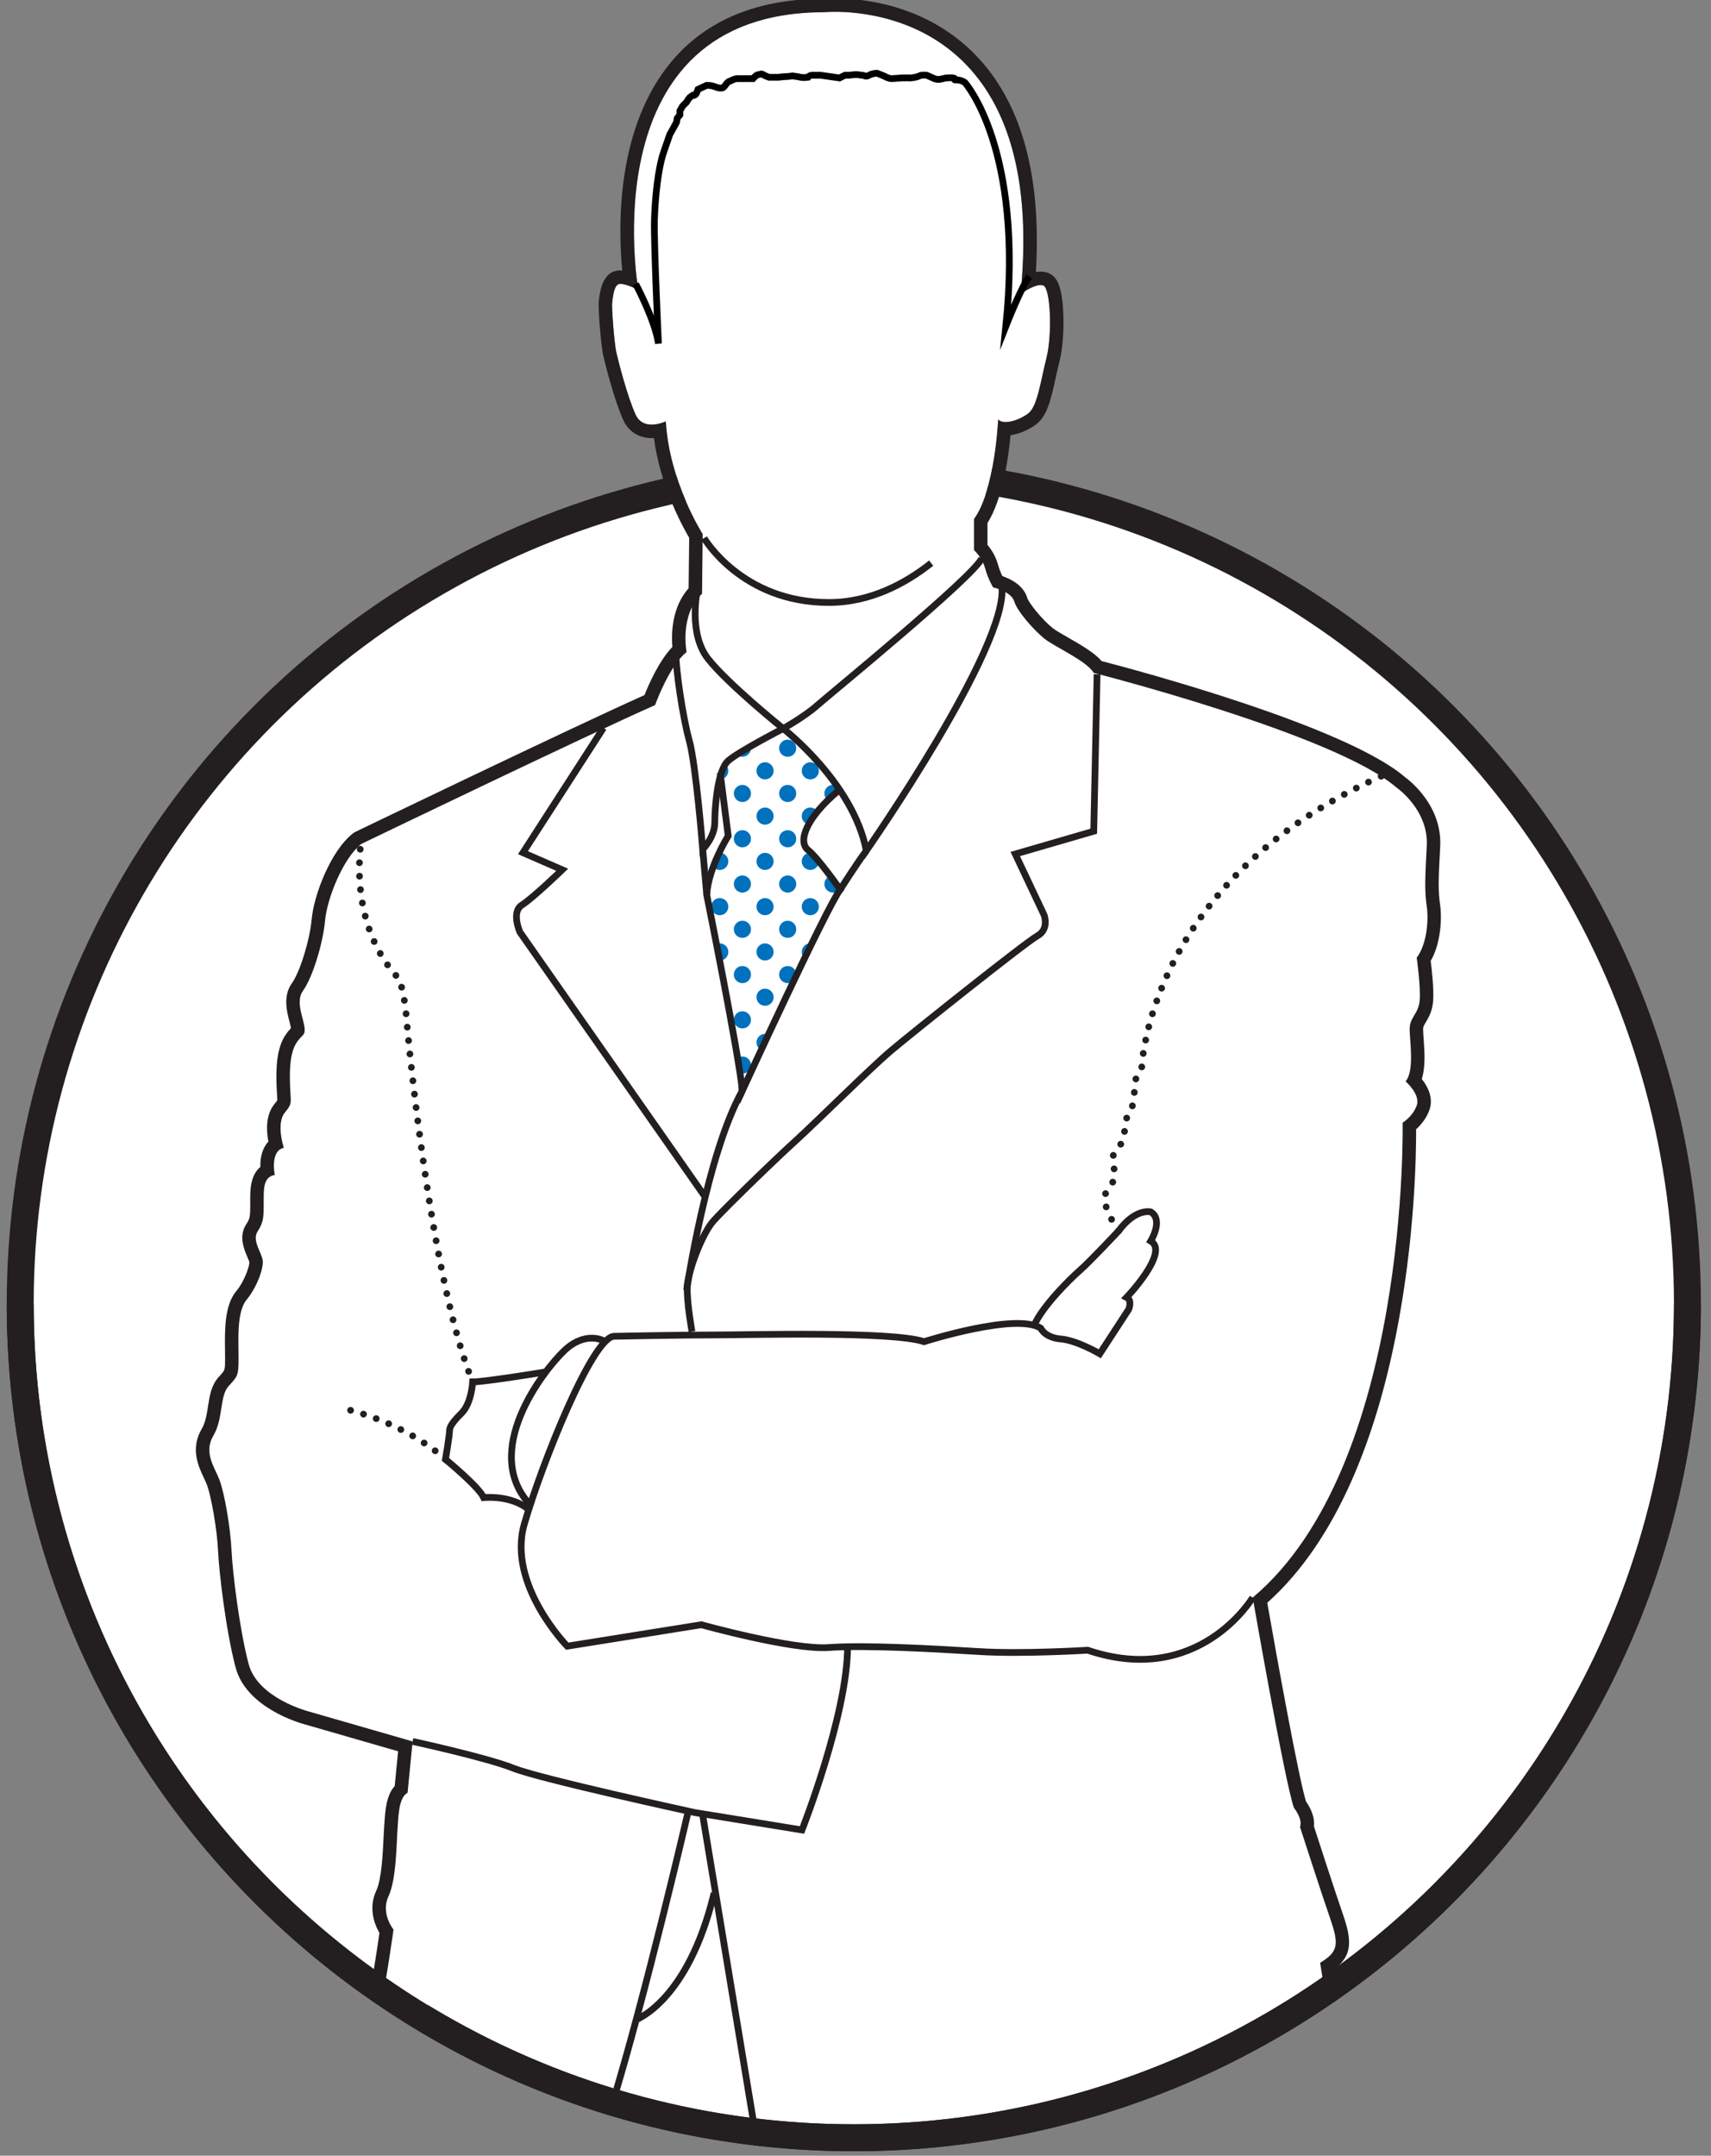 <?xml version="1.0" encoding="utf-8"?>
<!-- Generator: Adobe Illustrator 18.0.0, SVG Export Plug-In . SVG Version: 6.00 Build 0)  -->
<!DOCTYPE svg PUBLIC "-//W3C//DTD SVG 1.1//EN" "http://www.w3.org/Graphics/SVG/1.1/DTD/svg11.dtd">
<svg version="1.1" id="Layer_1" xmlns="http://www.w3.org/2000/svg" xmlns:xlink="http://www.w3.org/1999/xlink" x="0px" y="0px"
	 viewBox="0 0 254 320" enable-background="new 0 0 254 320" xml:space="preserve">
<rect x="0" y="0" width="254" height="320" fill="#808080" stroke="none"/>
<g>
	<circle fill="#FFFFFF" stroke="#231F20" stroke-width="4" cx="126.75" cy="193.583" r="123.75"/>
	<path fill="#FFFFFF" d="M53.637,125.279c0,0,33.455-16.13,43.611-20.611c0,0,2.091-5.875,4.68-7.866c0,0-1.095-5.576,2.29-8.662
		l0.099-8.862c0,0-4.978-7.766-5.476-16.727c0,0-3.286,1.593-4.481-0.996c-1.195-2.589-2.589-7.965-2.888-9.359
		c-0.299-1.394-0.697-6.671-0.597-7.268c0.1-0.598,0.199-2.788,1.195-2.788c0.996,0,2.688,0.896,2.688,0.896
		S87.391,1.814,122.34,1.814c0,0,33.654-3.485,29.174,41.819c0,0,2.34-1.693,3.385-1.245c1.045,0.448,1.344,7.169,0.448,10.753
		c-0.896,3.584-1.344,7.169-2.688,8.215c-1.344,1.045-3.734,1.792-4.481,0.896c0,0-0.448,10.455-3.585,14.786v4.63
		c0,0,1.195,1.045,1.643,2.688c0.448,1.643,1.195,2.838,1.195,2.838s2.688,0.597,3.136,2.091c0.448,1.493,2.987,4.331,4.481,5.526
		c1.493,1.195,6.273,3.286,7.318,5.078c0,0,35.845,9.111,44.955,17.026c0,0,4.779,3.286,4.481,8.662
		c-0.299,5.377-0.299,6.87,0,8.961c0.299,2.091,0,5.676-1.494,7.617c0,0,0.598,4.182,0.448,6.273
		c-0.15,2.091-1.494,2.539-1.494,4.331c0,1.792,0.747,6.124-0.597,7.767c0,0,2.24,1.941,1.643,3.584
		c-0.597,1.643-2.091,2.539-2.091,2.539s1.045,50.93-22.254,70.495c0,0,4.779,27.481,6.123,31.215c0,0,1.344,1.643,0.896,2.838
		c0,0,3.136,9.708,4.481,13.591c1.344,3.883,1.195,4.929-1.493,6.572c0,0-140.094,8.663-139.347,5.675s1.792-10.604,1.792-10.604
		s-1.942-2.39-0.747-4.929c1.195-2.539,1.195-8.065,1.344-10.007c0.149-1.941,0.149-4.63,1.493-5.377l0.747-7.617l-15.533-4.481
		c0,0-7.468-1.942-8.812-7.02c-1.344-5.078-2.39-13.591-2.539-16.877c-0.149-3.286-1.045-8.513-1.792-10.455
		c-0.747-1.941-2.39-4.032-0.896-6.572c1.493-2.539,0.896-5.825,2.24-7.318c1.344-1.493,1.493-1.493,1.493-4.182
		c0-2.688-0.299-6.87,1.195-8.663c1.494-1.792,2.539-4.63,2.39-5.825c-0.15-1.195-1.643-2.987-0.747-4.331s0.896-2.24,0.896-4.182
		s-0.149-3.883,1.643-4.182c0,0-0.747-3.584,1.344-4.032c0,0-1.195-3.585,0.15-5.227c1.344-1.643,0.747-1.344,0.747-5.377
		c0-4.033,0.896-5.078,1.942-6.124c1.045-1.045-1.493-4.481,0-6.572c1.493-2.091,2.987-7.169,3.286-10.455
		C48.559,133.344,50.949,127.37,53.637,125.279z"/>
	<g>
		<defs>
			<path id="SVGID_1_" d="M3,193.583c0,68.345,55.405,123.75,123.75,123.75c68.345,0,123.75-55.405,123.75-123.75V-19.542H3.756"/>
		</defs>
		<clipPath id="SVGID_2_">
			<use xlink:href="#SVGID_1_"  overflow="visible"/>
		</clipPath>
		<g clip-path="url(#SVGID_2_)">
			<g>
				<g>
					<defs>
						<path id="SVGID_3_" d="M183.276,377.089l1.942-9.409c0,0-12.197,2.539-38.284,5.128
							c-26.087,2.589-31.663-37.239-31.663-37.239l-9.071-54.758l-0.189,0.194c-3.638,15.113-10.686,18.426-11.559,18.784
							c-1.234,4.586-2.494,9.053-3.675,12.879c-4.905,15.892-15.419,53.207-31.154,48.976c0.2,1.554,3.15,24.546,3.872,32.77
							c0.747,8.513,0.598,21.208,0.598,21.208h54.365l2.24-13.143l5.675,13.292h56.754c0,0-0.299-13.143-0.299-16.28
							s0.747-11.65,0.747-15.234C183.575,380.674,183.276,377.089,183.276,377.089z"/>
					</defs>
					<clipPath id="SVGID_4_">
						<use xlink:href="#SVGID_3_"  overflow="visible"/>
					</clipPath>
				</g>
				<g>
					<g>
						<defs>
							<path id="SVGID_5_" d="M124.531,117.314l0.065-0.133c-3.67-5.43-8.33-9.028-8.33-9.028s-6.572,3.385-8.165,4.779
								c-0.471,0.412-0.836,1.195-1.118,2.144l0.073,0.146l-0.073-0.146c-0.007,0.024-0.015,0.047-0.022,0.071l1.141,8.937
								c0,0-2.987,4.779-3.186,8.762c0,0,4.879,24.195,5.277,29.074c0,0,12.546-27.282,14.537-29.871c0,0-3.186-4.58-4.779-5.875
								C118.357,124.881,119.751,121.296,124.531,117.314z"/>
						</defs>
						<clipPath id="SVGID_6_">
							<use xlink:href="#SVGID_5_"  overflow="visible"/>
						</clipPath>
						<g clip-path="url(#SVGID_6_)">
							<circle fill="#0071BC" cx="93.409" cy="100.982" r="1.272"/>
							<circle fill="#0071BC" cx="96.769" cy="104.342" r="1.272"/>
							<circle fill="#0071BC" cx="100.13" cy="100.982" r="1.272"/>
							<circle fill="#0071BC" cx="103.49" cy="104.342" r="1.272"/>
							<circle fill="#0071BC" cx="106.85" cy="100.982" r="1.272"/>
							<circle fill="#0071BC" cx="110.211" cy="104.342" r="1.272"/>
							<circle fill="#0071BC" cx="113.571" cy="100.982" r="1.272"/>
							<circle fill="#0071BC" cx="116.932" cy="104.342" r="1.272"/>
							<circle fill="#0071BC" cx="120.292" cy="100.982" r="1.272"/>
							<circle fill="#0071BC" cx="123.653" cy="104.342" r="1.272"/>
							<circle fill="#0071BC" cx="127.013" cy="100.982" r="1.272"/>
							<circle fill="#0071BC" cx="130.374" cy="104.342" r="1.272"/>
							<circle fill="#0071BC" cx="133.734" cy="100.982" r="1.272"/>
							<circle fill="#0071BC" cx="137.095" cy="104.342" r="1.272"/>
							<circle fill="#0071BC" cx="140.455" cy="100.982" r="1.272"/>
							<circle fill="#0071BC" cx="93.409" cy="107.703" r="1.272"/>
							<circle fill="#0071BC" cx="96.769" cy="111.064" r="1.272"/>
							<circle fill="#0071BC" cx="100.13" cy="107.703" r="1.272"/>
							<circle fill="#0071BC" cx="103.49" cy="111.064" r="1.272"/>
							<circle fill="#0071BC" cx="106.85" cy="107.703" r="1.272"/>
							<circle fill="#0071BC" cx="110.211" cy="111.064" r="1.272"/>
							<circle fill="#0071BC" cx="113.571" cy="107.703" r="1.272"/>
							<circle fill="#0071BC" cx="116.932" cy="111.064" r="1.272"/>
							<circle fill="#0071BC" cx="120.292" cy="107.703" r="1.272"/>
							<circle fill="#0071BC" cx="123.653" cy="111.064" r="1.272"/>
							<circle fill="#0071BC" cx="127.013" cy="107.703" r="1.272"/>
							<circle fill="#0071BC" cx="130.374" cy="111.064" r="1.272"/>
							<circle fill="#0071BC" cx="133.734" cy="107.703" r="1.272"/>
							<circle fill="#0071BC" cx="137.095" cy="111.064" r="1.272"/>
							<circle fill="#0071BC" cx="140.455" cy="107.703" r="1.272"/>
							<circle fill="#0071BC" cx="93.409" cy="114.424" r="1.272"/>
							<circle fill="#0071BC" cx="96.769" cy="117.784" r="1.272"/>
							<circle fill="#0071BC" cx="100.13" cy="114.424" r="1.272"/>
							<circle fill="#0071BC" cx="103.49" cy="117.784" r="1.272"/>
							<circle fill="#0071BC" cx="106.85" cy="114.424" r="1.272"/>
							<circle fill="#0071BC" cx="110.211" cy="117.784" r="1.272"/>
							<circle fill="#0071BC" cx="113.571" cy="114.424" r="1.272"/>
							<circle fill="#0071BC" cx="116.932" cy="117.784" r="1.272"/>
							<circle fill="#0071BC" cx="120.292" cy="114.424" r="1.272"/>
							<circle fill="#0071BC" cx="123.653" cy="117.784" r="1.272"/>
							<circle fill="#0071BC" cx="127.013" cy="114.424" r="1.272"/>
							<circle fill="#0071BC" cx="130.374" cy="117.784" r="1.272"/>
							<circle fill="#0071BC" cx="133.734" cy="114.424" r="1.272"/>
							<circle fill="#0071BC" cx="137.095" cy="117.784" r="1.272"/>
							<circle fill="#0071BC" cx="140.455" cy="114.424" r="1.272"/>
							<circle fill="#0071BC" cx="93.409" cy="121.145" r="1.272"/>
							<circle fill="#0071BC" cx="96.769" cy="124.505" r="1.272"/>
							<circle fill="#0071BC" cx="100.13" cy="121.145" r="1.272"/>
							<circle fill="#0071BC" cx="103.49" cy="124.505" r="1.272"/>
							<circle fill="#0071BC" cx="106.85" cy="121.145" r="1.272"/>
							<circle fill="#0071BC" cx="110.211" cy="124.505" r="1.272"/>
							<circle fill="#0071BC" cx="113.571" cy="121.145" r="1.272"/>
							<circle fill="#0071BC" cx="116.932" cy="124.505" r="1.272"/>
							<circle fill="#0071BC" cx="120.292" cy="121.145" r="1.272"/>
							<circle fill="#0071BC" cx="123.653" cy="124.505" r="1.272"/>
							<circle fill="#0071BC" cx="127.013" cy="121.145" r="1.272"/>
							<circle fill="#0071BC" cx="130.374" cy="124.505" r="1.272"/>
							<circle fill="#0071BC" cx="133.734" cy="121.145" r="1.272"/>
							<circle fill="#0071BC" cx="137.095" cy="124.505" r="1.272"/>
							<circle fill="#0071BC" cx="140.455" cy="121.145" r="1.272"/>
							<circle fill="#0071BC" cx="93.409" cy="127.866" r="1.272"/>
							<circle fill="#0071BC" cx="96.769" cy="131.226" r="1.272"/>
							<circle fill="#0071BC" cx="100.13" cy="127.866" r="1.272"/>
							<circle fill="#0071BC" cx="103.49" cy="131.226" r="1.272"/>
							<circle fill="#0071BC" cx="106.85" cy="127.866" r="1.272"/>
							<circle fill="#0071BC" cx="110.211" cy="131.226" r="1.272"/>
							<circle fill="#0071BC" cx="113.571" cy="127.866" r="1.272"/>
							<circle fill="#0071BC" cx="116.932" cy="131.226" r="1.272"/>
							<circle fill="#0071BC" cx="120.292" cy="127.866" r="1.272"/>
							<circle fill="#0071BC" cx="123.653" cy="131.226" r="1.272"/>
							<circle fill="#0071BC" cx="127.013" cy="127.866" r="1.272"/>
							<circle fill="#0071BC" cx="130.374" cy="131.226" r="1.272"/>
							<circle fill="#0071BC" cx="133.734" cy="127.866" r="1.272"/>
							<circle fill="#0071BC" cx="137.095" cy="131.226" r="1.272"/>
							<circle fill="#0071BC" cx="140.455" cy="127.866" r="1.272"/>
							<circle fill="#0071BC" cx="93.409" cy="134.587" r="1.272"/>
							<circle fill="#0071BC" cx="96.769" cy="137.947" r="1.272"/>
							<circle fill="#0071BC" cx="100.13" cy="134.587" r="1.272"/>
							<circle fill="#0071BC" cx="103.49" cy="137.947" r="1.272"/>
							<circle fill="#0071BC" cx="106.85" cy="134.587" r="1.272"/>
							<circle fill="#0071BC" cx="110.211" cy="137.947" r="1.272"/>
							<circle fill="#0071BC" cx="113.571" cy="134.587" r="1.272"/>
							<circle fill="#0071BC" cx="116.932" cy="137.947" r="1.272"/>
							<circle fill="#0071BC" cx="120.292" cy="134.587" r="1.272"/>
							<circle fill="#0071BC" cx="123.653" cy="137.947" r="1.272"/>
							<circle fill="#0071BC" cx="127.013" cy="134.587" r="1.272"/>
							<circle fill="#0071BC" cx="130.374" cy="137.947" r="1.272"/>
							<circle fill="#0071BC" cx="133.734" cy="134.587" r="1.272"/>
							<circle fill="#0071BC" cx="137.095" cy="137.947" r="1.272"/>
							<circle fill="#0071BC" cx="140.455" cy="134.587" r="1.272"/>
							<circle fill="#0071BC" cx="93.409" cy="141.308" r="1.272"/>
							<circle fill="#0071BC" cx="96.769" cy="144.668" r="1.272"/>
							<circle fill="#0071BC" cx="100.13" cy="141.308" r="1.272"/>
							<circle fill="#0071BC" cx="103.49" cy="144.668" r="1.272"/>
							<circle fill="#0071BC" cx="106.85" cy="141.308" r="1.272"/>
							<circle fill="#0071BC" cx="110.211" cy="144.668" r="1.272"/>
							<circle fill="#0071BC" cx="113.571" cy="141.308" r="1.272"/>
							<circle fill="#0071BC" cx="116.932" cy="144.668" r="1.272"/>
							<circle fill="#0071BC" cx="120.292" cy="141.308" r="1.272"/>
							<circle fill="#0071BC" cx="123.653" cy="144.668" r="1.272"/>
							<circle fill="#0071BC" cx="127.013" cy="141.308" r="1.272"/>
							<circle fill="#0071BC" cx="130.374" cy="144.668" r="1.272"/>
							<circle fill="#0071BC" cx="133.734" cy="141.308" r="1.272"/>
							<circle fill="#0071BC" cx="137.095" cy="144.668" r="1.272"/>
							<circle fill="#0071BC" cx="140.455" cy="141.308" r="1.272"/>
							<circle fill="#0071BC" cx="93.409" cy="148.028" r="1.272"/>
							<circle fill="#0071BC" cx="96.769" cy="151.389" r="1.272"/>
							<circle fill="#0071BC" cx="100.13" cy="148.028" r="1.272"/>
							<circle fill="#0071BC" cx="103.49" cy="151.389" r="1.272"/>
							<circle fill="#0071BC" cx="106.85" cy="148.028" r="1.272"/>
							<circle fill="#0071BC" cx="110.211" cy="151.389" r="1.272"/>
							<circle fill="#0071BC" cx="113.571" cy="148.028" r="1.272"/>
							<circle fill="#0071BC" cx="116.932" cy="151.389" r="1.272"/>
							<circle fill="#0071BC" cx="120.292" cy="148.028" r="1.272"/>
							<circle fill="#0071BC" cx="123.653" cy="151.389" r="1.272"/>
							<circle fill="#0071BC" cx="127.013" cy="148.028" r="1.272"/>
							<circle fill="#0071BC" cx="130.374" cy="151.389" r="1.272"/>
							<circle fill="#0071BC" cx="133.734" cy="148.028" r="1.272"/>
							<circle fill="#0071BC" cx="137.095" cy="151.389" r="1.272"/>
							<circle fill="#0071BC" cx="140.455" cy="148.028" r="1.272"/>
							<circle fill="#0071BC" cx="93.409" cy="154.739" r="1.272"/>
							<circle fill="#0071BC" cx="96.769" cy="158.099" r="1.272"/>
							<circle fill="#0071BC" cx="100.13" cy="154.739" r="1.272"/>
							<circle fill="#0071BC" cx="103.49" cy="158.099" r="1.272"/>
							<circle fill="#0071BC" cx="106.85" cy="154.739" r="1.272"/>
							<circle fill="#0071BC" cx="110.211" cy="158.099" r="1.272"/>
							<circle fill="#0071BC" cx="113.571" cy="154.739" r="1.272"/>
							<circle fill="#0071BC" cx="116.932" cy="158.099" r="1.272"/>
							<circle fill="#0071BC" cx="120.292" cy="154.739" r="1.272"/>
							<circle fill="#0071BC" cx="123.653" cy="158.099" r="1.272"/>
							<circle fill="#0071BC" cx="127.013" cy="154.739" r="1.272"/>
							<circle fill="#0071BC" cx="130.374" cy="158.099" r="1.272"/>
							<circle fill="#0071BC" cx="133.734" cy="154.739" r="1.272"/>
							<circle fill="#0071BC" cx="137.095" cy="158.099" r="1.272"/>
							<circle fill="#0071BC" cx="140.455" cy="154.739" r="1.272"/>
							<circle fill="#0071BC" cx="93.409" cy="161.46" r="1.272"/>
							<circle fill="#0071BC" cx="96.769" cy="164.82" r="1.272"/>
							<circle fill="#0071BC" cx="100.13" cy="161.46" r="1.272"/>
							<circle fill="#0071BC" cx="103.49" cy="164.82" r="1.272"/>
							<circle fill="#0071BC" cx="106.85" cy="161.46" r="1.272"/>
							<circle fill="#0071BC" cx="110.211" cy="164.82" r="1.272"/>
							<circle fill="#0071BC" cx="113.571" cy="161.46" r="1.272"/>
							<circle fill="#0071BC" cx="116.932" cy="164.82" r="1.272"/>
							<circle fill="#0071BC" cx="120.292" cy="161.46" r="1.272"/>
							<circle fill="#0071BC" cx="123.653" cy="164.82" r="1.272"/>
							<circle fill="#0071BC" cx="127.013" cy="161.46" r="1.272"/>
							<circle fill="#0071BC" cx="130.374" cy="164.82" r="1.272"/>
							<circle fill="#0071BC" cx="133.734" cy="161.46" r="1.272"/>
							<circle fill="#0071BC" cx="137.095" cy="164.82" r="1.272"/>
							<circle fill="#0071BC" cx="140.455" cy="161.46" r="1.272"/>
							<circle fill="#0071BC" cx="93.409" cy="168.181" r="1.272"/>
							<circle fill="#0071BC" cx="96.769" cy="171.541" r="1.272"/>
							<circle fill="#0071BC" cx="100.13" cy="168.181" r="1.272"/>
							<circle fill="#0071BC" cx="103.49" cy="171.541" r="1.272"/>
							<circle fill="#0071BC" cx="106.85" cy="168.181" r="1.272"/>
							<circle fill="#0071BC" cx="110.211" cy="171.541" r="1.272"/>
							<circle fill="#0071BC" cx="113.571" cy="168.181" r="1.272"/>
							<circle fill="#0071BC" cx="116.932" cy="171.541" r="1.272"/>
							<circle fill="#0071BC" cx="120.292" cy="168.181" r="1.272"/>
							<circle fill="#0071BC" cx="123.653" cy="171.541" r="1.272"/>
							<circle fill="#0071BC" cx="127.013" cy="168.181" r="1.272"/>
							<circle fill="#0071BC" cx="130.374" cy="171.541" r="1.272"/>
							<circle fill="#0071BC" cx="133.734" cy="168.181" r="1.272"/>
							<circle fill="#0071BC" cx="137.095" cy="171.541" r="1.272"/>
							<circle fill="#0071BC" cx="140.455" cy="168.181" r="1.272"/>
						</g>
					</g>
					<g>
						<path fill="none" d="M106.941,114.992l0.02,0.155c0.007-0.024,0.015-0.047,0.022-0.071L106.941,114.992z"/>
					</g>
				</g>
				<g>
					<path fill="#231F20" d="M123.965,1.752c6.671,0,31.432,2.616,27.549,41.881c0,0,1.825-1.32,2.972-1.32
						c0.152,0,0.292,0.023,0.414,0.075c1.045,0.448,1.344,7.169,0.448,10.753c-0.896,3.584-1.344,7.169-2.688,8.215
						c-0.924,0.719-2.341,1.296-3.38,1.296c-0.473,0-0.867-0.12-1.1-0.4c0,0-0.448,10.455-3.585,14.786v4.63
						c0,0,1.195,1.045,1.643,2.688c0.448,1.643,1.195,2.838,1.195,2.838s2.688,0.597,3.136,2.091
						c0.448,1.493,2.987,4.331,4.481,5.526c1.493,1.195,6.273,3.286,7.318,5.078c0,0,35.845,9.111,44.955,17.026
						c0,0,4.779,3.286,4.481,8.662c-0.299,5.377-0.299,6.87,0,8.961c0.299,2.091,0,5.676-1.494,7.617c0,0,0.597,4.182,0.448,6.273
						c-0.15,2.091-1.494,2.539-1.494,4.331c0,1.792,0.747,6.124-0.597,7.767c0,0,2.24,1.941,1.643,3.584
						c-0.597,1.643-2.091,2.539-2.091,2.539s1.045,50.93-22.254,70.495c0,0,4.779,27.481,6.123,31.215c0,0,1.344,1.643,0.896,2.838
						c0,0,3.136,9.708,4.481,13.591c1.344,3.883,1.195,4.929-1.493,6.572c0,0,9.708,59.741,9.559,68.702
						c0,0-10.455,7.468-20.312,7.617l-1.942,9.409c0,0,0.299,3.584,0.299,7.169c0,3.584-0.747,12.098-0.747,15.234
						c0,3.136,0.299,16.28,0.299,16.28h-56.754l-5.675-13.292l-2.24,13.143H64.092c0,0,0.149-12.695-0.597-21.208
						c-0.747-8.513-3.883-32.858-3.883-32.858s-10.455-3.734-9.858-9.409c0.597-5.675,2.838-25.39,3.435-30.319
						c0.597-4.929,2.688-21.806,3.435-24.793c0.747-2.987,1.792-10.604,1.792-10.604s-1.942-2.39-0.747-4.929
						c1.195-2.539,1.195-8.065,1.344-10.007c0.149-1.941,0.149-4.63,1.493-5.377l0.747-7.617l-15.533-4.481
						c0,0-7.468-1.942-8.812-7.02c-1.344-5.078-2.39-13.591-2.539-16.877c-0.149-3.286-1.045-8.513-1.792-10.455
						c-0.747-1.941-2.39-4.032-0.896-6.572c1.493-2.539,0.896-5.825,2.24-7.318c1.344-1.493,1.493-1.493,1.493-4.182
						c0-2.688-0.299-6.87,1.195-8.662c1.494-1.792,2.539-4.63,2.39-5.825c-0.15-1.195-1.643-2.987-0.747-4.331
						c0.896-1.344,0.896-2.24,0.896-4.182c0-1.942-0.149-3.883,1.643-4.182c0,0-0.747-3.584,1.344-4.032c0,0-1.195-3.585,0.15-5.227
						c1.344-1.643,0.747-1.344,0.747-5.377c0-4.033,0.896-5.078,1.942-6.124c1.045-1.045-1.493-4.481,0-6.572
						c1.493-2.091,2.987-7.169,3.286-10.455c0.299-3.286,2.688-9.26,5.377-11.351c0,0,33.455-16.13,43.611-20.611
						c0,0,2.091-5.875,4.68-7.866c0,0-1.095-5.576,2.29-8.663l0.099-8.862c0,0-4.978-7.766-5.476-16.727c0,0-1,0.485-2.098,0.485
						c-0.892,0-1.848-0.32-2.383-1.481c-1.195-2.589-2.589-7.965-2.887-9.359c-0.299-1.394-0.697-6.671-0.597-7.268
						c0.1-0.598,0.199-2.788,1.195-2.788c0.996,0,2.688,0.896,2.688,0.896S87.391,1.814,122.34,1.814
						C122.34,1.814,122.939,1.752,123.965,1.752 M123.965-0.248c-0.876,0-1.474,0.042-1.716,0.062
						c-9.812,0.019-17.407,3.159-22.575,9.332c-8.231,9.833-7.921,24.53-7.3,31.006c-0.102-0.008-0.203-0.013-0.303-0.013
						c-2.627,0-3.009,3.167-3.135,4.207c-0.012,0.102-0.022,0.189-0.032,0.252c-0.172,1.034,0.334,6.708,0.614,8.016
						c0.284,1.326,1.705,6.914,3.027,9.779c0.775,1.679,2.306,2.643,4.199,2.643c0.11,0,0.219-0.003,0.327-0.009
						c0.958,7.105,4.194,13.033,5.24,14.803l-0.084,7.486c-2.526,2.858-2.574,6.784-2.411,8.714c-1.994,2.092-3.505,5.54-4.142,7.15
						c-10.887,4.866-42.578,20.141-42.905,20.298c-0.127,0.061-0.248,0.136-0.359,0.223c-3.321,2.583-5.815,9.166-6.141,12.748
						c-0.283,3.113-1.73,7.805-2.921,9.473c-1.372,1.921-0.77,4.225-0.371,5.749c0.074,0.283,0.175,0.668,0.226,0.941
						c-1.217,1.304-2.169,2.942-2.169,7.168c0,1.268,0.056,2.124,0.096,2.749c0.02,0.309,0.043,0.655,0.035,0.798
						c-0.041,0.069-0.148,0.223-0.426,0.563c-1.325,1.62-1.195,3.984-0.897,5.57c-0.872,0.925-1.227,2.312-1.194,3.764
						c-1.52,1.25-1.507,3.572-1.5,4.969l0.002,0.406c0,1.878-0.017,2.258-0.56,3.073c-1.199,1.799-0.376,3.728,0.116,4.88
						c0.114,0.267,0.287,0.671,0.311,0.815c0.03,0.529-0.689,2.786-1.943,4.29c-1.764,2.116-1.711,5.821-1.67,8.798
						c0.006,0.402,0.011,0.787,0.011,1.145c0,1.762,0,1.762-0.754,2.594l-0.226,0.25c-1.073,1.192-1.318,2.777-1.556,4.31
						c-0.182,1.178-0.371,2.396-0.922,3.332c-1.732,2.945-0.514,5.543,0.292,7.262c0.175,0.372,0.339,0.724,0.462,1.042
						c0.607,1.578,1.511,6.522,1.661,9.828c0.143,3.144,1.163,11.856,2.604,17.298c1.593,6.017,9.569,8.264,10.212,8.435
						l13.913,4.013l-0.505,5.156c-1.261,1.396-1.407,3.653-1.529,5.531c-0.015,0.238-0.03,0.471-0.048,0.694
						c-0.03,0.386-0.054,0.908-0.082,1.519c-0.098,2.13-0.28,6.096-1.077,7.789c-1.132,2.406-0.395,4.803,0.469,6.264
						c-0.282,1.981-1.068,7.327-1.645,9.635c-0.824,3.297-3.044,21.435-3.48,25.037c-0.605,4.993-2.832,24.586-3.439,30.35
						c-0.627,5.954,6.932,9.755,10.013,11.048c0.634,4.963,3.083,24.294,3.724,31.604c0.729,8.314,0.591,20.884,0.59,21.01
						c-0.006,0.534,0.202,1.049,0.577,1.429c0.376,0.38,0.888,0.594,1.422,0.594h54.365c0.975,0,1.808-0.703,1.972-1.664
						l1.098-6.443l3.006,7.042c0.315,0.737,1.038,1.215,1.839,1.215h56.754c0.538,0,1.054-0.217,1.43-0.602
						c0.376-0.385,0.582-0.905,0.569-1.443c-0.003-0.131-0.298-13.156-0.298-16.234c0-1.453,0.178-4.286,0.351-7.026
						c0.195-3.094,0.396-6.293,0.396-8.208c0-3.076-0.211-6.104-0.282-7.043l1.572-7.618c9.824-0.836,19.404-7.604,19.828-7.907
						c0.516-0.369,0.827-0.96,0.837-1.594c0.14-8.416-7.95-58.938-9.382-67.807c2.682-2.1,2.526-4.345,1.207-8.154
						c-1.146-3.312-3.641-10.998-4.303-13.045c0.178-1.545-0.688-2.999-1.17-3.674c-1.103-3.55-4.338-21.431-5.752-29.501
						c21.342-19.076,22.124-62.862,22.099-70.294c0.662-0.594,1.492-1.538,1.96-2.827c0.665-1.829-0.253-3.536-1.121-4.63
						c0.575-1.806,0.412-4.067,0.274-5.979c-0.04-0.559-0.078-1.086-0.078-1.425c0-0.326,0.097-0.505,0.404-1.021
						c0.412-0.694,0.976-1.644,1.085-3.168c0.125-1.745-0.187-4.564-0.361-5.936c1.516-2.591,1.685-6.325,1.392-8.379
						c-0.275-1.924-0.272-3.365,0.017-8.567c0.334-6.016-4.439-9.762-5.239-10.347c-8.859-7.593-39.841-15.87-45.015-17.215
						c-1.037-1.186-2.791-2.241-5.044-3.528c-0.887-0.507-1.805-1.031-2.204-1.35c-1.558-1.247-3.572-3.731-3.814-4.539
						c-0.554-1.845-2.47-2.782-3.686-3.201c-0.198-0.413-0.447-1.003-0.631-1.679c-0.357-1.309-1.047-2.323-1.573-2.952v-3.233
						c2.266-3.625,3.117-9.71,3.423-13.046c1.446-0.2,2.932-0.935,3.87-1.664c1.597-1.243,2.145-3.724,2.838-6.865
						c0.176-0.8,0.359-1.627,0.563-2.443c0.463-1.853,0.673-4.516,0.562-7.123c-0.192-4.5-1.153-5.521-2.162-5.953
						c-0.367-0.157-0.772-0.237-1.202-0.237c-0.232,0-0.468,0.025-0.706,0.07c0.839-13.916-1.963-24.526-8.345-31.57
						C138.026,0.634,127.952-0.248,123.965-0.248L123.965-0.248z"/>
				</g>
				<path fill="none" stroke="#231F20" d="M103.522,87.642c0,0-1.394,6.373,1.593,10.156c2.987,3.784,11.152,10.355,11.152,10.355
					s3.186-1.792,4.978-3.385c1.792-1.593,23.498-19.317,24.494-21.905"/>
				<path fill="none" stroke="#231F20" d="M100.335,97.001c0,2.39,0.996,9.36,1.991,12.944c0.996,3.584,1.991,16.13,1.991,16.13
					s1.792-1.792,1.792-3.983c0-2.191,0.398-7.767,1.991-9.16c1.593-1.394,8.165-4.779,8.165-4.779s10.355,7.966,12.347,18.122
					c0,0,21.109-30.269,20.113-39.23"/>
				<path fill="none" stroke="#231F20" d="M106.907,114.725l1.195,9.36c0,0-2.987,4.779-3.186,8.762c0,0,4.879,24.195,5.277,29.074
					c0,0,12.546-27.282,14.537-29.871c0,0-3.186-4.58-4.779-5.875c-1.593-1.294-0.199-4.879,4.58-8.862"/>
				<line fill="none" stroke="#231F20" x1="104.318" y1="126.076" x2="104.916" y2="132.846"/>
				<path fill="none" stroke="#231F20" d="M124.73,132.05c0,0,2.39-3.784,3.883-5.775"/>
				<path fill="none" stroke="#231F20" d="M162.865,100.088l-0.498,23.299l-11.65,3.385l4.282,9.061c0,0,0.797,2.091-0.996,3.087
					c-1.792,0.996-18.52,14.338-21.706,17.026c-3.186,2.688-11.052,10.554-14.238,13.442c-3.186,2.887-10.455,9.957-12.148,11.849
					c-1.692,1.892-3.783,7.468-3.883,9.758c-0.1,2.29,0.697,6.671,0.697,6.671"/>
				<path fill="none" stroke="#231F20" d="M101.928,191.493c0,0,2.987-20.113,8.264-29.572"/>
				<path fill="none" stroke="#231F20" d="M104.667,177.652l-27.481-39.28c0,0-1.344-2.987,0.299-4.033
					c1.643-1.045,5.974-5.227,5.974-5.227l-5.825-2.539l11.948-18.52"/>
				<path fill="none" stroke="#231F20" d="M61.254,258.502c0,0,11.002,2.39,14.985,3.983c3.983,1.593,26.884,6.572,26.884,6.572
					l15.931,2.589c0,0,6.771-17.126,6.771-27.282"/>
				<path fill="none" stroke="#231F20" d="M185.965,237.145c0,0-7.966,13.392-24.494,7.816c0,0-9.758,0.598-16.13,0.199
					c-6.372-0.398-16.927-0.996-22.303-0.598s-18.918-3.385-18.918-3.385l-19.914,3.186c0,0-8.961-9.16-6.373-18.122
					c2.589-8.961,10.156-27.879,13.342-27.879c0,0,9.559-0.199,14.736-0.199c5.178,0,26.485-0.597,31.265,0.996
					c0,0,13.74-4.381,17.325-1.991c0,0,0.597,1.394,2.987,1.593c2.39,0.199,5.775,2.191,5.775,2.191l4.281-6.572
					c0,0,0.598-1.344-0.299-1.792c0,0,6.422-6.721,3.584-8.364c0,0,1.942-3.136,0-4.331c0,0-2.24-0.597-4.779,2.838"/>
				<g>
					<g>
						
							<line fill="none" stroke="#231F20" stroke-linecap="round" stroke-linejoin="round" x1="166.051" y1="182.73" x2="166.051" y2="182.73"/>
						<path fill="none" stroke="#231F20" stroke-linecap="round" stroke-linejoin="round" stroke-dasharray="0,2.017" d="
							M165.013,181c-0.662-1.25-1.322-2.875-0.904-3.796c0.747-1.643,1.344-1.494,1.344-2.838s-0.597-2.688,0.149-3.584
							c0.747-0.896,1.344-1.344,1.344-2.987c0-1.643,0.448-2.091,0.896-2.838c0.448-0.747,0.598-3.584,0.747-4.63
							s0.896-1.792,0.896-1.792s0.88-27.287,34.628-42.894"/>
						
							<line fill="none" stroke="#231F20" stroke-linecap="round" stroke-linejoin="round" x1="205.032" y1="115.223" x2="205.032" y2="115.223"/>
					</g>
				</g>
				<path fill="none" stroke="#231F20" d="M166.051,182.73c0,0-4.182,4.481-5.775,5.875c-1.593,1.394-5.576,5.377-6.771,8.165"/>
				<path fill="none" stroke="#231F20" d="M89.582,199.01c0,0-2.688-1.494-5.825,1.493s-12.546,15.085-4.929,23.001"/>
				<path fill="none" stroke="#231F20" d="M81.069,203.64c0,0-9.11,1.494-10.903,1.494c0,0-0.149,3.136-1.643,4.63
					c-1.494,1.493-1.792,2.091-1.792,2.688c0,0.598-0.598,4.182-0.598,4.182s4.929,4.033,5.676,5.675c0,0,4.032-0.448,6.721,1.792"
					/>
				<path fill="none" stroke="#231F20" d="M104.517,79.876c0,0,5.576,9.559,18.52,9.559c6.226,0,11.45-2.868,15.196-5.846"/>
				<path fill="none" stroke="#231F20" d="M102.128,269.057c0,0-6.373,27.481-11.351,43.611
					c-4.978,16.13-15.732,54.365-31.862,48.789"/>
				<path fill="none" stroke="#231F20" d="M104.318,269.455l10.953,66.114c0,0,5.576,39.827,31.663,37.239
					c26.087-2.589,38.284-5.128,38.284-5.128"/>
				<path fill="none" stroke="#231F20" stroke-linecap="round" stroke-linejoin="round" stroke-dasharray="0,2" d="M53.737,124.084
					c0,0-2.589,12.745,5.576,21.308c0,0,0.797,2.589,0.996,5.377c0.199,2.788,3.584,39.031,9.857,54.365"/>
				<path fill="none" stroke="#231F20" stroke-linecap="round" stroke-linejoin="round" stroke-dasharray="0,2" d="M66.133,216.634
					c0,0-5.227-5.128-14.985-7.517"/>
				<path fill="none" stroke="#231F20" d="M120.697,402.479c0,0-9.608-24.992-14.089-33.356"/>
				<path fill="none" stroke="#231F20" d="M94.361,299.824c0,0,7.767-2.688,11.65-18.818"/>
				<path fill="none" stroke="#000000" stroke-miterlimit="10" d="M94.361,42.139c0,0,2.887,5.377,3.385,8.862
					c0,0-0.697-15.135-0.597-18.321c0.099-3.186,0.498-7.567,1.394-10.156c0.896-2.589,0.896-2.589,0.896-2.589l0.398-0.697
					l0.598-1.095l0.099-0.597l0.398-0.498V16.45l0.398-0.697l0.597-0.597c0,0,0.299-0.598,0.598-0.797
					c0.299-0.199,0.299-0.199,0.299-0.199s0.398,0.1,0.597-0.398c0.199-0.498,0.199-0.498,0.199-0.498l1.294-0.597
					c0,0,0.498,0,0.896,0.099c0.398,0.1,1.294,0.598,1.693,0.1s0.498-0.697,0.797-0.797c0.299-0.1,0.697-0.398,1.195-0.398
					s0.498,0,0.498,0h1.792c0,0,0.498-0.598,0.797-0.598c0.299,0,0.398-0.199,0.697,0c0.299,0.199,0.896,0.398,0.896,0.398
					s0.996,0,1.294,0c0.299,0,0.697-0.1,1.095-0.1s1.095-0.1,1.095-0.1s0.797,0.1,1.195,0.199c0.398,0.099,1.095,0,1.095,0
					s0.199-0.299,0.598-0.299c0.398,0,1.294,0,1.294,0l2.788,0.398l0.797-0.398h0.598c0,0,0.697-0.1,1.095-0.1s0.598,0.1,0.896,0.1
					s0.498,0.299,0.996,0c0.498-0.299,1.195-0.299,1.195-0.299l0.996,0.398c0,0,0.697,0.398,1.095,0.398s1.095-0.074,1.593-0.1
					c0.498-0.025,0.896,0,1.195,0s0.996-0.099,1.394-0.299c0.398-0.199,1.095-0.1,1.095-0.1l0.896,0.398
					c0,0,0.498,0.299,1.095,0.199c0.598-0.1,0.697-0.199,0.996-0.199c0.299,0,0.896-0.099,1.195,0.1
					c0.299,0.199-0.398,0.199,0.299,0.199s1.195,0.398,1.195,0.398s8.762,9.758,6.074,36.143c0,0,2.39-6.074,3.485-7.368"/>
			</g>
		</g>
	</g>
	<path fill="none" stroke="#231F20" stroke-width="4" d="M250.5,193.583c0,68.345-55.405,123.75-123.75,123.75
		C58.405,317.333,3,261.929,3,193.583"/>
</g>
</svg>
